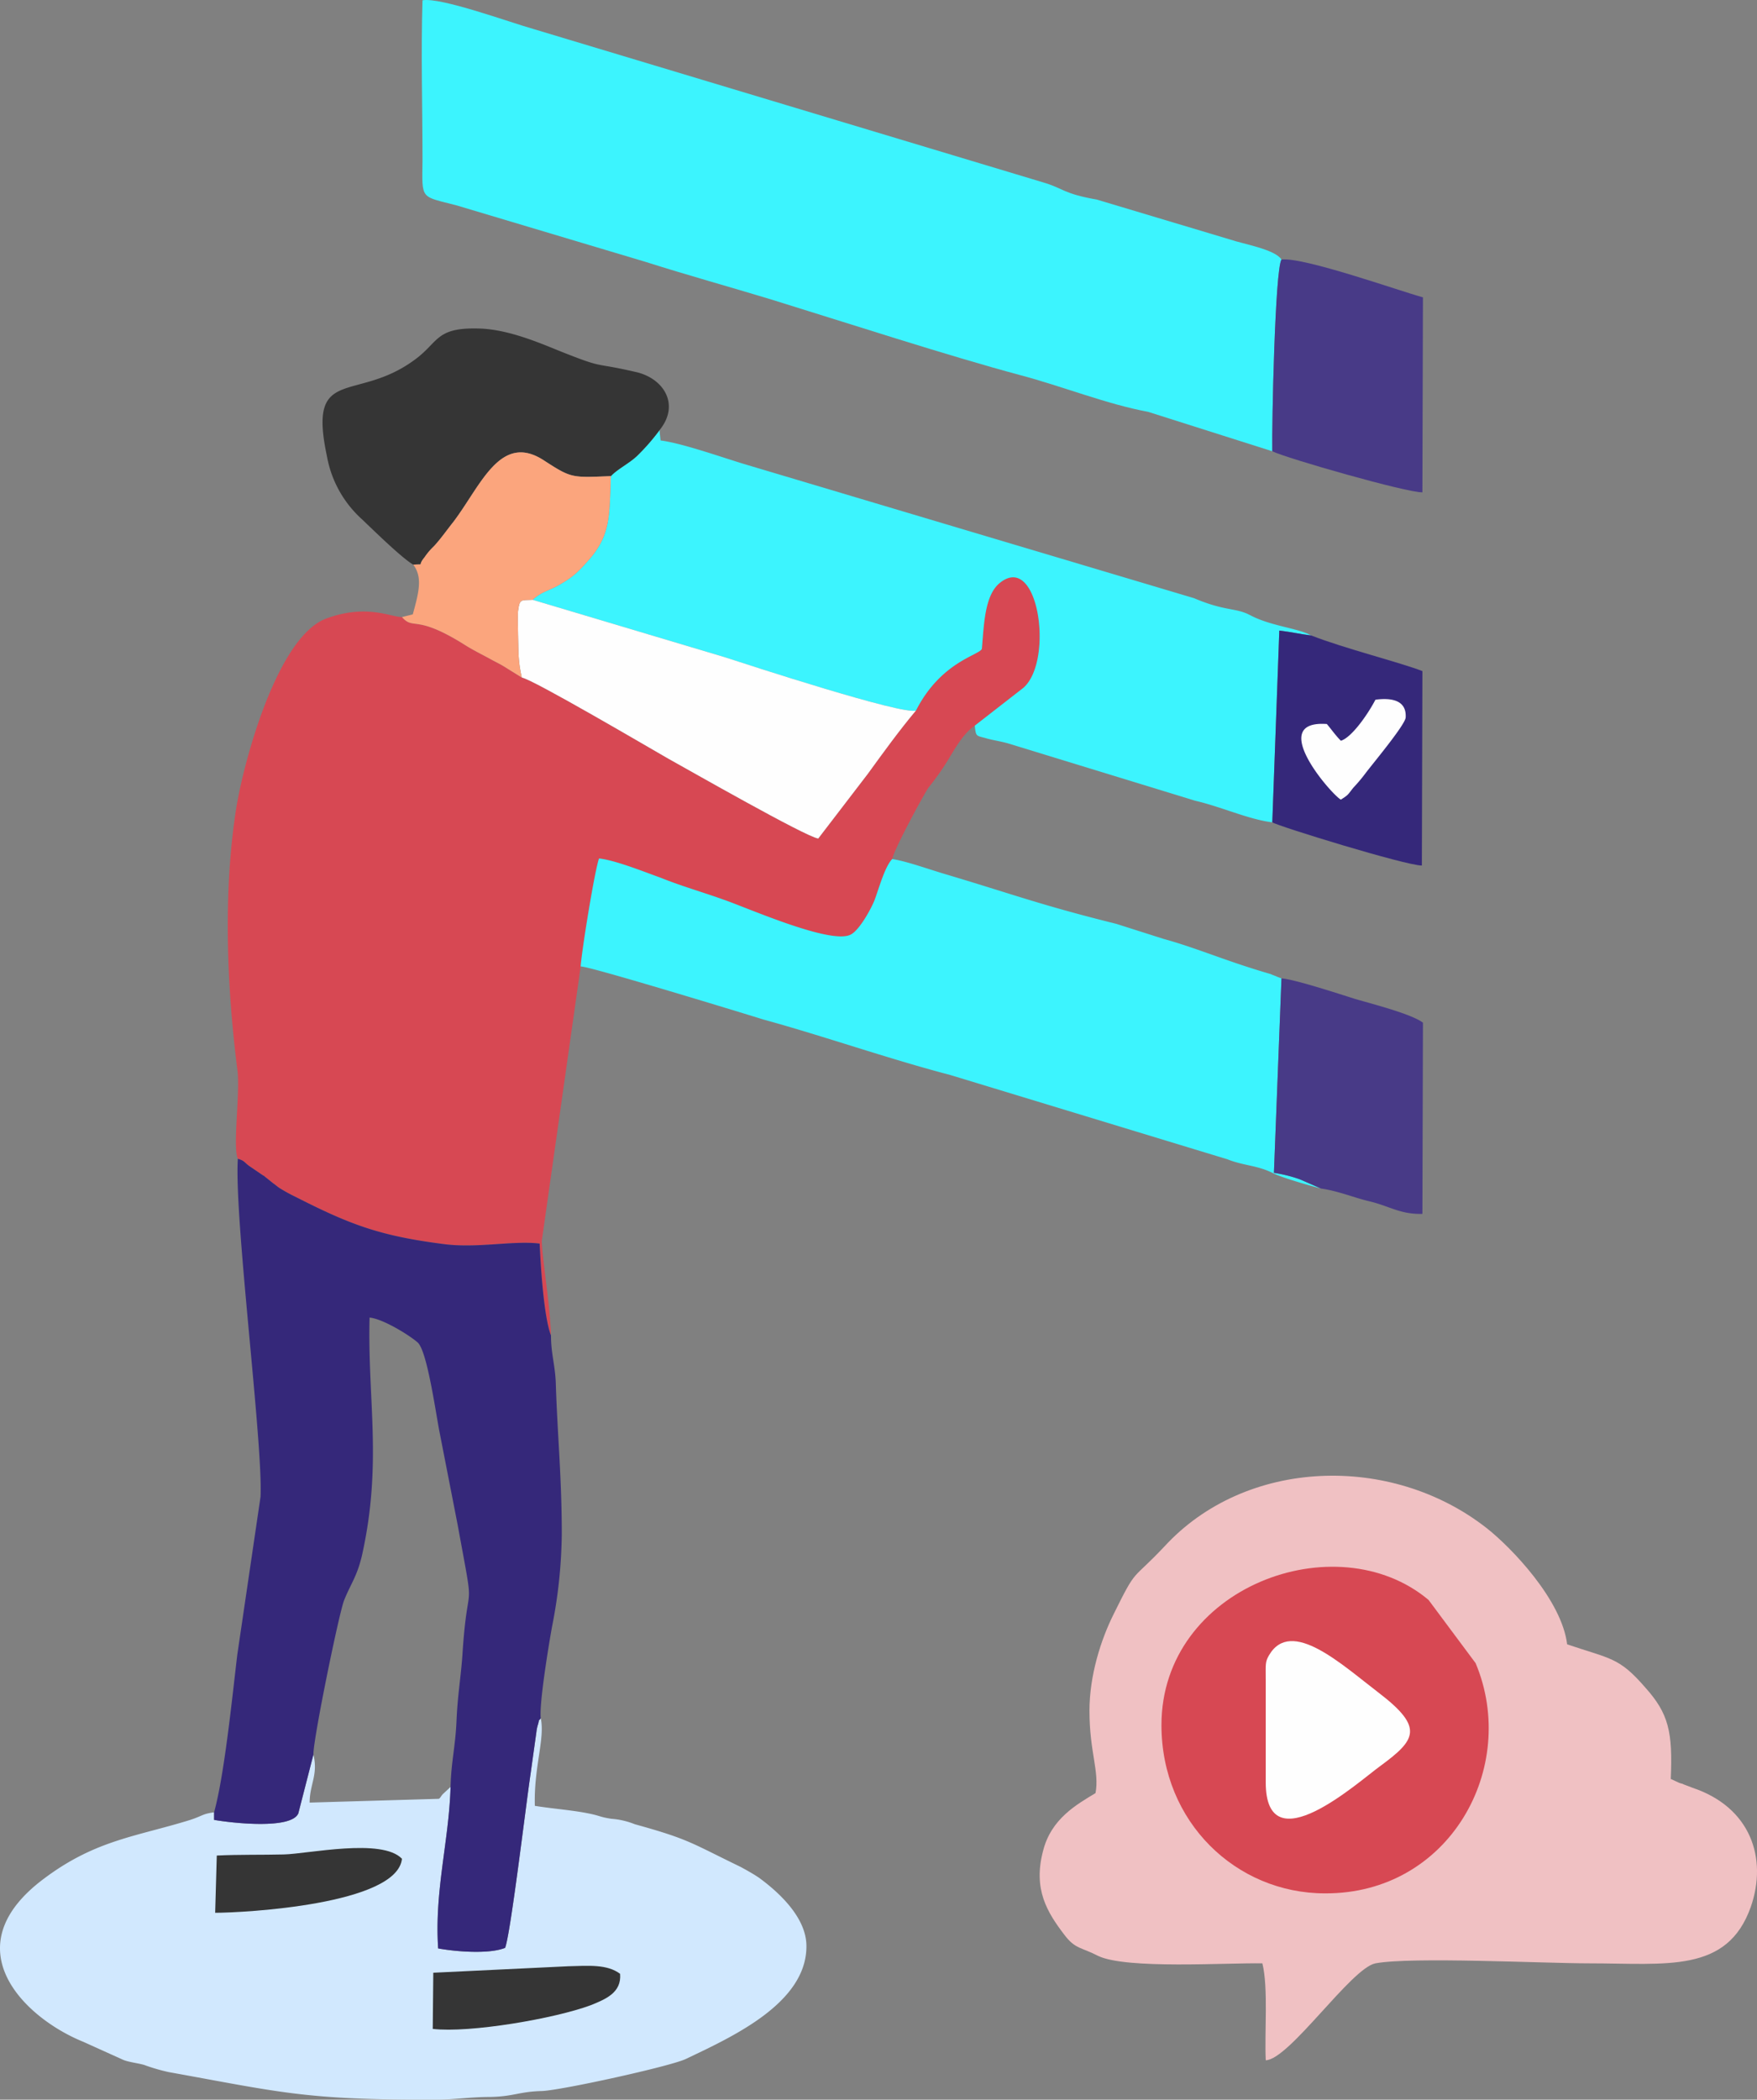 <svg xmlns="http://www.w3.org/2000/svg" width="467.728" height="558.756" viewBox="0 0 467.728 558.756">
  <rect x="0" y="0" width="467.728" height="558.756" fill="#808080" stroke="none"/>
  <g id="Grupo_10527" data-name="Grupo 10527" transform="translate(-1294.045 -887)">
    <path id="Caminho_14462" data-name="Caminho 14462" d="M248.015,67.015c-4.456,5.318-8.624,11.067-12.792,16.816L222,101.079c-3.306-.431-34.495-18.254-39.957-21.272-5.03-2.875-36.076-21.128-38.95-21.559l-4.168-2.587c-1.581-1.006-2.3-1.294-3.881-2.156-2.587-1.437-5.031-2.587-7.474-4.168-12.936-8.049-13.223-3.593-16.385-7.186-3.018,0-9.486-3.593-20.266.431-12.792,4.887-21.7,37.226-23.859,50.449-3.449,21.99-2.587,46.712.287,69.421.862,6.037-1.294,20.553.144,23.859,2.012.575,1.581,1.006,3.593,2.3l3.162,2.156c.144,0,.287.144.431.287l2.156,1.725c1.006.719.719.575,1.725,1.294a44.145,44.145,0,0,0,4.455,2.443c14.66,7.474,22.565,10.348,39.382,12.5,8.911,1.15,18.4-1.006,25.44-.144.287,6.468,1.15,19.691,3.018,24.434-.287-8.767-2.3-19.978-2.443-25.153l10.348-73.014c.287-4.312,3.737-25.584,4.887-28.746,4.312.431,12.5,3.737,16.529,5.174,5.318,2.156,11.355,3.881,16.529,5.749,6.324,2.156,28.6,12.073,33.92,9.342,2.3-1.15,5.318-6.612,6.324-9.055,1.294-3.449,2.731-8.911,4.743-11.067.575-2.731,8.049-16.529,9.63-18.972a68.719,68.719,0,0,0,5.893-8.48c1.725-2.875,3.737-6.18,6.468-8.049l12.936-10.061c8.193-7.186,4.024-36.363-6.324-27.883-4.024,3.306-4.168,11.067-4.743,17.535-.862,1.725-10.923,3.449-17.535,16.385Z" transform="translate(1289.867 1009.064)" fill="#d74853" fill-rule="evenodd"/>
    <path id="Caminho_14463" data-name="Caminho 14463" d="M180.539,70.943l-2.012,1.868c-.575.575-.719,1.15-1.15,1.294l-34.351,1.006c0-4.887,2.3-7.33,1.006-12.792l-4.024,15.666c-1.868,4.312-17.535,2.587-22.422,1.725V77.7c-3.162.431-2.874.862-6.324,2.012-14.373,4.456-25.152,5.318-38.807,15.523-24.865,18.4-5.318,37.226,10.348,43.55L93.3,143.527c1.581.719,4.887,1.006,6.18,1.581a51.131,51.131,0,0,0,6.037,1.725c29.608,5.318,36.363,7.474,71.146,7.33,5.03,0,9.055-.719,14.517-.719,6.324-.144,7.618-1.437,13.8-1.581,5.462-.287,33.632-6.468,38.088-8.48,12.361-5.893,32.483-14.948,32.2-30.327-.144-7.474-7.33-14.085-12.648-17.966-1.725-1.15-3.306-2.012-4.887-2.875-13.367-6.468-13.654-7.33-28.171-11.355a20.61,20.61,0,0,0-6.18-1.437c-3.018-.431-3.162-.862-6.18-1.437-4.168-.862-9.917-1.294-14.229-2.012-.287-10.348,2.731-17.822,1.581-23.284-1.006,1.294-.144-.431-.719,1.581a10.075,10.075,0,0,0-.431,2.012L201.81,67.638c-1.294,8.768-5.318,42.544-6.755,46.137-4.312,1.725-13.079,1.006-17.822.144-1.006-15.379,2.875-28.458,3.306-42.975Z" transform="translate(1233.45 1291.587)" fill="#d1e8fe" fill-rule="evenodd"/>
    <path id="Caminho_14464" data-name="Caminho 14464" d="M294.827,140.964c-.144-7.186.719-48.293,2.443-51.024-1.725-2.731-10.348-4.168-13.654-5.318l-35.5-10.636c-9.055-1.581-8.911-3.018-14.373-4.6L98.063,28.568c-6.18-1.725-24.578-8.48-29.464-7.618-.431,13.942,0,28.458,0,42.687-.144,10.636-.575,9.342,9.2,11.929l50.018,14.948c11.786,3.737,22.278,6.612,33.632,10.061,19.547,6.037,47.43,15.092,66.259,20.122,11.355,3.018,23.14,7.761,34.064,9.774Z" transform="translate(1337.917 866.126)" fill="#3cf4fe" fill-rule="evenodd"/>
    <path id="Caminho_14465" data-name="Caminho 14465" d="M64.56,216.242v2.012c4.887.862,20.553,2.587,22.422-1.725l4.024-15.666c-.144-3.737,6.9-38.088,8.192-41.106,1.725-4.312,3.449-6.324,4.743-11.93,5.462-24.578,1.437-41.394,2.012-63.241,3.449.287,10.492,4.6,12.792,6.612,2.443,2.156,4.6,17.247,5.749,23.428l4.887,25.009c4.887,26.734,2.731,12.073,1.294,34.639-.431,6.18-1.294,10.78-1.581,17.679-.287,6.755-1.437,10.923-1.581,17.535-.431,14.517-4.312,27.6-3.306,42.975,4.743.862,13.511,1.581,17.822-.144,1.437-3.593,5.462-37.369,6.755-46.137l1.581-11.355a10.074,10.074,0,0,1,.431-2.012c.575-2.012-.287-.288.719-1.581-.431-4.024,2.156-19.691,3.018-24.434a132.854,132.854,0,0,0,2.587-24.578c0-15.091-1.15-26.3-1.581-39.813-.144-5.174-1.294-8.049-1.294-13.079-1.868-4.743-2.731-17.966-3.018-24.434-7.043-.862-16.529,1.294-25.44.144-16.816-2.156-24.721-5.03-39.382-12.5a44.13,44.13,0,0,1-4.456-2.443c-1.006-.719-.719-.575-1.725-1.294l-2.156-1.725c-.144-.144-.287-.287-.431-.287L74.477,44.63c-2.012-1.294-1.581-1.725-3.593-2.3-1.006,15.81,6.755,76.033,6.037,89.974l-6.18,41.969c-1.437,12.073-3.449,32.051-6.18,41.969Z" transform="translate(1286.476 1153.044)" fill="#35287a" fill-rule="evenodd"/>
    <path id="Caminho_14466" data-name="Caminho 14466" d="M91.3,41.057c-.431,10.348,0,15.379-5.605,21.99-2.443,2.731-3.881,4.456-7.33,6.468-3.449,2.156-5.174,2.012-7.905,4.456l51.024,15.235c6.18,2.012,47.574,15.523,51.024,14.229,6.611-12.936,16.673-14.66,17.535-16.385.575-6.468.719-14.229,4.743-17.535,10.348-8.48,14.517,20.7,6.324,27.883l-12.936,10.061c.287,3.162.431,2.587,3.306,3.45,1.581.431,3.593.719,5.605,1.294l49.73,15.235c6.9,1.581,14.373,5.03,20.553,5.749l1.868-51.024c3.593.431,5.03.862,8.48,1.294-3.306-1.868-10.2-2.443-15.523-5.03l-1.437-.719c-3.593-1.581-6.468-.862-14.229-4.168L126.945,37.895c-5.749-1.725-16.673-5.605-22.422-6.324l-.287-2.731a56.1,56.1,0,0,1-6.037,6.9c-2.156,2.012-5.174,3.449-6.9,5.318Z" transform="translate(1365.375 972.644)" fill="#3cf4fe" fill-rule="evenodd"/>
    <path id="Caminho_14467" data-name="Caminho 14467" d="M71.35,65.516c1.294-.431,45.849,13.223,48.58,14.085,16.241,4.456,32.914,10.348,49.874,14.8l73.733,22.422c4.312,1.725,8.049,1.581,12.217,3.737,2.3,1.15,9.774,3.306,12.648,4.024l-5.605-2.443a37.285,37.285,0,0,0-6.9-1.725l2.012-51.742-1.15-.431c-.575-.287-1.15-.431-1.725-.719-11.929-3.449-19.547-6.9-28.458-9.342l-12.648-4.024c-20.266-5.03-27.6-7.905-45.993-13.367-4.312-1.294-9.917-3.306-13.654-3.881-2.012,2.156-3.45,7.618-4.743,11.067-1.006,2.443-4.024,7.905-6.324,9.055-5.318,2.731-27.6-7.186-33.92-9.342-5.174-1.869-11.211-3.593-16.529-5.749C88.741,40.507,80.549,37.2,76.237,36.77c-1.15,3.162-4.6,24.434-4.887,28.746Z" transform="translate(1377.277 1078.691)" fill="#3cf4fe" fill-rule="evenodd"/>
    <path id="Caminho_14468" data-name="Caminho 14468" d="M90.733,89.82c3.306-.287.862.575,3.018-2.012a16.969,16.969,0,0,1,2.443-2.875c1.868-2.012,3.45-4.312,5.174-6.468,7.33-9.63,12.5-24,24.146-16.385,7.33,4.743,7.33,4.6,17.822,4.168,1.725-1.869,4.743-3.306,6.9-5.318a56.069,56.069,0,0,0,6.037-6.9c5.605-6.9,1.006-13.942-6.468-15.523-11.786-2.731-7.618-.575-20.266-5.605-5.605-2.3-13.223-5.462-20.409-5.893-12.648-.575-11.355,3.449-18.11,8.336-15.666,11.5-28.458,1.294-23.284,25.584a29.552,29.552,0,0,0,9.342,16.816C79.953,80.478,87.714,88.1,90.733,89.82Z" transform="translate(1313.338 947.452)" fill="#353535" fill-rule="evenodd"/>
    <path id="Caminho_14469" data-name="Caminho 14469" d="M71.256,52.677c2.875.431,33.92,18.685,38.95,21.559,5.462,3.018,36.651,20.841,39.957,21.272l13.223-17.247c4.168-5.749,8.336-11.5,12.792-16.816-3.449,1.294-44.843-12.217-51.024-14.229L74.13,31.98c-3.162.144-3.449-.287-3.881,3.018-.144,1.006,0,4.887,0,6.18.144,5.174,0,7.043,1.006,11.5Z" transform="translate(1361.705 1014.635)" fill="#fefefe" fill-rule="evenodd"/>
    <path id="Caminho_14470" data-name="Caminho 14470" d="M84.174,76.741c3.737,1.868,35.932,11.067,39.956,10.923l.144-51.886C117.951,34.054,92.511,25,86.618,25.718,84.893,28.449,84.031,69.555,84.174,76.741Z" transform="translate(1548.568 930.348)" fill="#483a87" fill-rule="evenodd"/>
    <path id="Caminho_14471" data-name="Caminho 14471" d="M84.16,83.574c1.437,1.006,35.5,11.5,39.813,11.5l.144-51.742c-5.893-2.3-20.841-6.037-29.608-9.486-3.449-.431-4.887-.862-8.48-1.294L84.16,83.574Z" transform="translate(1548.583 1022.257)" fill="#35287a" fill-rule="evenodd"/>
    <path id="Caminho_14472" data-name="Caminho 14472" d="M96.694,94.9c4.887.719,8.767,2.443,13.079,3.449,5.318,1.294,8.049,3.45,13.942,3.306l.144-50.88c-3.162-2.443-14.8-5.318-18.541-6.468-3.593-1.15-15.954-5.174-19.116-5.318L84.19,90.732a37.284,37.284,0,0,1,6.9,1.725L96.694,94.9Z" transform="translate(1548.985 1108.379)" fill="#483a87" fill-rule="evenodd"/>
    <path id="Caminho_14473" data-name="Caminho 14473" d="M71.058,59.136c2.443,3.306,1.581,7.043-.144,13.223l-2.874.719c3.162,3.593,3.449-.862,16.385,7.186C86.868,81.846,89.312,83,91.9,84.433c1.581.862,2.3,1.15,3.881,2.156l4.168,2.587c-1.006-4.456-.862-6.324-1.006-11.5,0-1.294-.144-5.174,0-6.18.431-3.306.719-2.875,3.881-3.018,2.731-2.443,4.456-2.3,7.905-4.456,3.449-2.012,4.887-3.737,7.33-6.468,5.605-6.612,5.174-11.642,5.605-21.991-10.492.431-10.492.575-17.822-4.168C94.2,23.779,89.024,38.152,81.694,47.782c-1.725,2.156-3.306,4.456-5.174,6.468a16.968,16.968,0,0,0-2.443,2.875c-2.156,2.587.287,1.725-3.018,2.012Z" transform="translate(1333.013 978.136)" fill="#fba57d" fill-rule="evenodd"/>
    <path id="Caminho_14474" data-name="Caminho 14474" d="M68.754,59.115,68.61,74.062c9.774,1.15,32.483-2.731,42.112-6.324,3.881-1.581,8.193-3.306,7.761-8.336-3.449-2.587-8.336-2.156-13.8-2.012Z" transform="translate(1340.636 1352.859)" fill="#353535" fill-rule="evenodd"/>
    <path id="Caminho_14475" data-name="Caminho 14475" d="M65.011,57.1,64.58,72.332c7.474,0,48.437-2.156,49.73-14.373-5.318-5.605-25.009-1.294-31.477-1.15C76.941,56.953,71.048,56.809,65.011,57.1Z" transform="translate(1286.743 1323.688)" fill="#353535" fill-rule="evenodd"/>
    <path id="Caminho_14476" data-name="Caminho 14476" d="M95.228,44.911c-1.437-1.437-2.731-3.306-3.737-4.456-16.241-1.15,1.437,18.972,3.737,20.122,2.012-1.294,1.725-1.15,3.306-3.162a43.022,43.022,0,0,0,3.162-3.737c1.581-2.156,10.636-12.936,10.78-14.948.287-4.6-3.737-5.318-8.049-4.743-2.012,3.881-6.324,10.061-9.2,10.923Z" transform="translate(1555.769 1039.217)" fill="#fefefe" fill-rule="evenodd"/>
    <path id="Caminho_246" data-name="Caminho 246" d="M33.956,74.077c0,10.925,2.686,16.119,1.612,21.85-5.015,3.045-11.821,6.806-13.97,15.4-2.686,10.209,1.075,16.3,5.731,22.387,2.866,3.761,4.477,3.224,8.955,5.552,7.522,3.582,34.208,1.791,43.7,1.97,1.612,6.448.537,18.626.9,25.79,6.268-.179,22.746-24.537,29.193-25.79,9.492-1.791,44.954,0,56.954,0,20.6,0,36.715,2.686,42.984-15.044,4.478-12.9,0-26.507-15.582-31.7-.358-.179-2.507-.9-2.686-1.075-.358,0-.537-.179-.716-.179L188.7,92.166c.537-12.537-.537-17.373-6.806-24.358-6.985-8.059-9.134-7.522-20.776-11.462-1.433-11.821-14.865-25.79-21.492-30.984C114.192,5.482,75.507,6.735,53.836,30.377,45.06,39.69,46.672,35.57,40.4,48.286c-3.4,6.806-6.448,16.3-6.448,25.79Z" transform="translate(1550.115 1268.24)" fill="#f0c1c3" fill-rule="evenodd"/>
    <path id="Caminho_268" data-name="Caminho 268" d="M22.51,54.96c0,25.79,19.88,44.775,43.521,44.775,33.133.179,51.76-33.492,40.118-61.252L93.612,21.648C69.076,1.052,22.51,18.245,22.51,54.96Z" transform="translate(1580.724 1291.118)" fill="#d74853" fill-rule="evenodd"/>
    <path id="Caminho_304" data-name="Caminho 304" d="M24.071,23.923V51.5c0,22.208,24.716-.179,30.447-4.3C64.01,40.221,66.338,37,54.159,27.684c-9.85-7.522-23.283-20.059-29.193-10.03-1.075,1.791-.9,2.507-.9,6.268Z" transform="translate(1606.924 1309.798)" fill="#fefefe" fill-rule="evenodd"/>
  </g>
</svg>
